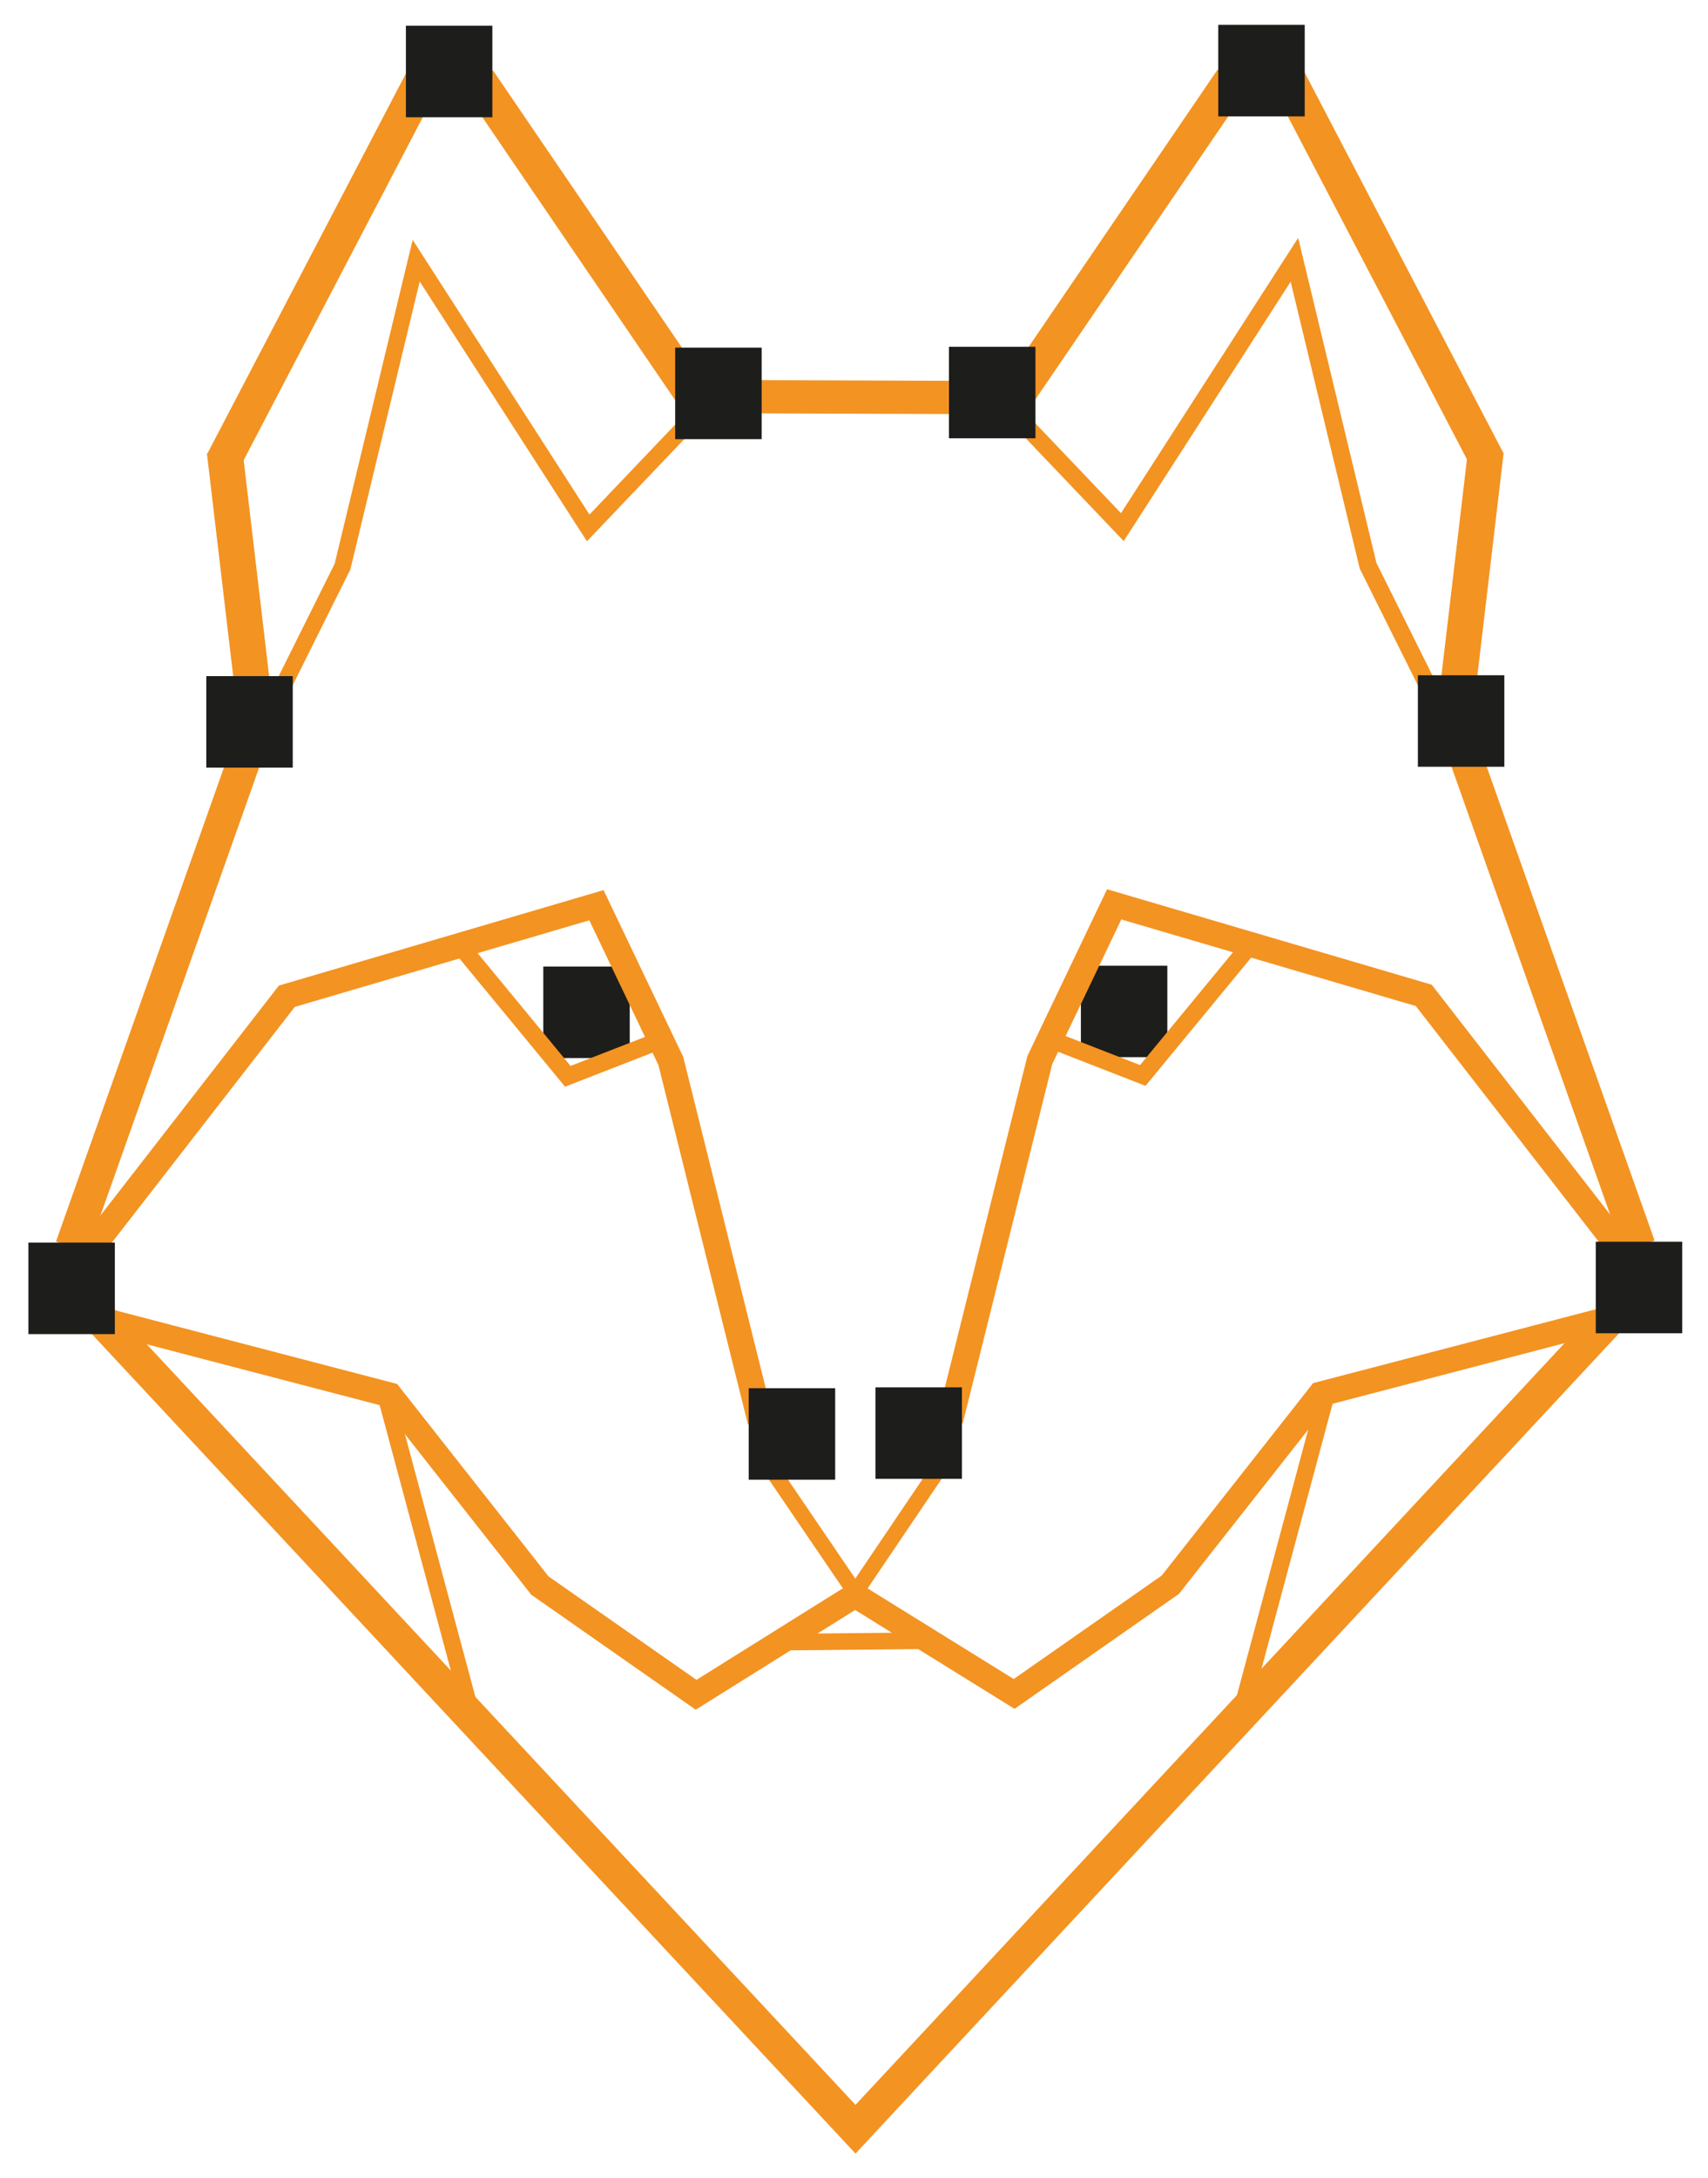 <svg viewBox="159.263 15.71 223.186 284.398" width="223.186" height="284.398" xmlns="http://www.w3.org/2000/svg">
  <g id="g10" transform="matrix(1.333, 0, 0, -1.333, 23.365, 1085.893)">
    <path d="m 162.867,699.997 h -6.847 v 7.336 h 6.847 z" style="fill:#1d1d1b;fill-opacity:1;fill-rule:nonzero;stroke:#1d1d1b;stroke-width:1.627;stroke-linecap:butt;stroke-linejoin:miter;stroke-miterlimit:10;stroke-dasharray:none;stroke-opacity:1" id="path12"/>
    <g id="g14" transform="translate(270.744,692.783)"/>
    <g id="g22" transform="matrix(1.035,0,0,1.081,306.77,706.728)"/>
    <g id="g30" transform="matrix(1.415,0,0,1.782,177.377,659.174)">
      <path d="M 0,0 5.947,-6.937 11.894,0.047" style="fill:none;stroke:#f39322;stroke-width:1;stroke-linecap:butt;stroke-linejoin:miter;stroke-miterlimit:10;stroke-dasharray:none;stroke-opacity:1" id="path32"/>
    </g>
    <g id="g46" transform="matrix(1.627,0,0,1.627,127.22,732.138)">
      <path d="M 0,0 -11.215,-31.635" style="fill:#f39322;fill-opacity:1;fill-rule:nonzero;stroke:#f39322;stroke-width:2;stroke-linecap:butt;stroke-linejoin:miter;stroke-miterlimit:10;stroke-dasharray:none;stroke-opacity:1" id="path48"/>
    </g>
    <g id="g50" transform="translate(317.478,674.275)"/>
    <g id="g58" transform="matrix(1.731,0,0,1.71,123.788,757.566)">
      <path d="M 0,0 11.334,21.951" style="fill:#f39322;fill-opacity:1;fill-rule:nonzero;stroke:#f39322;stroke-width:2;stroke-linecap:butt;stroke-linejoin:miter;stroke-miterlimit:10;stroke-dasharray:none;stroke-opacity:1" id="path60"/>
    </g>
    <g id="g62" transform="matrix(1.749,0,0,1.666,170.55,763.15)">
      <path d="M 0,0 -12.429,19.135" style="fill:#f39322;fill-opacity:1;fill-rule:nonzero;stroke:#f39322;stroke-width:2;stroke-linecap:butt;stroke-linejoin:miter;stroke-miterlimit:10;stroke-dasharray:none;stroke-opacity:1" id="path64"/>
    </g>
    <g id="g70" transform="matrix(1.627,0,0,1.627,200.47,763.886)">
      <path d="M 0,0 -15.938,0.054 Z" style="fill:#f39322;fill-opacity:1;fill-rule:nonzero;stroke:none" id="path72"/>
    </g>
    <g id="g74" transform="matrix(1.627,0,0,1.627,200.469,763.885)">
      <path d="M 0,0 -15.938,0.055" style="fill:none;stroke:#f39322;stroke-width:2;stroke-linecap:butt;stroke-linejoin:miter;stroke-miterlimit:10;stroke-dasharray:none;stroke-opacity:1" id="path76"/>
    </g>
    <g id="g90" transform="matrix(1.627,0,0,1.627,139.514,667.044)">
      <path d="M 0.005,-0.002 5.179,-19.277" style="fill:none;stroke:#f39322;stroke-width:1.017;stroke-linecap:butt;stroke-linejoin:miter;stroke-miterlimit:10;stroke-dasharray:none;stroke-opacity:1" id="path92"/>
    </g>
    <g id="g94" transform="matrix(1.03,0,0,1.007,283.934,710.516)"/>
    <g id="g98" transform="matrix(1.706,0,0,1.623,161.108,714.255)">
      <path d="M -29.545,-20.917 -18.194,-5.555 -0.406,-0.061 3.868,-9.46 9.029,-31.228" style="fill:none;stroke:#f39322;stroke-width:1.5;stroke-linecap:butt;stroke-linejoin:miter;stroke-miterlimit:10;stroke-dasharray:none;stroke-opacity:1" id="path100"/>
    </g>
    <g id="g106" transform="matrix(1.627,0,0,1.627,193.575,642.109)">
      <path d="M 0,0 -9.375,-0.092" style="fill:none;stroke:#f39322;stroke-width:1;stroke-linecap:butt;stroke-linejoin:miter;stroke-miterlimit:10;stroke-dasharray:none;stroke-opacity:1" id="path108"/>
    </g>
    <g id="g110" transform="matrix(1.078,0,0,1.03,308.781,668.327)"/>
    <g id="g118" transform="translate(306.113,707.685)"/>
    <g id="g122" transform="matrix(1.714,0,0,1.701,146.819,710.482)">
      <path d="m 0,0 6.296,-7.695 5.204,2.042" style="fill:none;stroke:#f39322;stroke-width:1;stroke-linecap:butt;stroke-linejoin:miter;stroke-miterlimit:10;stroke-dasharray:none;stroke-opacity:1" id="path124"/>
    </g>
    <g id="g126" transform="translate(301.931,715.789)"/>
    <g id="g130" transform="matrix(1.627,0,0,1.627,110.013,674.053)">
      <path d="m 0,0 18.537,-4.841 9.037,-11.478 9.41,-6.576 9.581,5.989 9.581,-5.938 9.41,6.576 9.037,11.478 18.537,4.841" style="fill:none;stroke:#f39322;stroke-width:1.5;stroke-linecap:butt;stroke-linejoin:miter;stroke-miterlimit:10;stroke-dasharray:none;stroke-opacity:1" id="path132"/>
    </g>
    <path transform="matrix(1, 0, 0, -1, 0, 0)" style="fill: rgb(243, 147, 34); stroke-width: 1.627px; white-space: pre;"/>
    <g id="g144" transform="matrix(1.007,0,0,1.116,299.06,674.789)"/>
    <g id="g174" transform="matrix(1.752,0,0,1.625,126.95,733.382)">
      <path d="M 0,0 -1.697,15.5" style="fill:#f39322;fill-opacity:1;fill-rule:nonzero;stroke:#f39322;stroke-width:2;stroke-linecap:butt;stroke-linejoin:miter;stroke-miterlimit:10;stroke-dasharray:none;stroke-opacity:1" id="path176"/>
    </g>
    <g id="g182" transform="matrix(1.067,0,0,1.03,291.431,754.53)"/>
    <g id="g186" transform="matrix(1.627,0,0,1.627,142.702,777.753)">
      <path d="M -8.083,-26.069 -4.411,-18.699 0.027,-0.278 10.392,-16.37 16.084,-10.4" style="fill:none;stroke:#f39322;stroke-width:1;stroke-linecap:butt;stroke-linejoin:miter;stroke-miterlimit:10;stroke-dasharray:none;stroke-opacity:1" id="path188"/>
    </g>
    <g id="g190" transform="matrix(0.971,0,0,1.001,287.111,736.358)"/>
    <g id="g198" transform="matrix(1.06,0,0,1.017,307.557,744.527)"/>
    <g id="g14-4" transform="matrix(-1.627,0,0,1.627,262.617,676.702)">
      <path d="M 0,0 47.206,-50.682 94.413,-0.052" style="fill:none;fill-opacity:1;fill-rule:nonzero;stroke:#f39322;stroke-width:2;stroke-linecap:butt;stroke-linejoin:miter;stroke-miterlimit:10;stroke-dasharray:none;stroke-opacity:1" id="path16-5"/>
    </g>
    <path d="m 183.006,658.688 h -6.85 v 7.336 h 6.85 z" style="fill:#1d1d1b;fill-opacity:1;fill-rule:nonzero;stroke:#1d1d1b;stroke-width:1.627;stroke-linecap:butt;stroke-linejoin:miter;stroke-miterlimit:10;stroke-dasharray:none;stroke-opacity:1" id="path208"/>
    <path d="m 112.394,672.951 h -6.848 v 7.34 h 6.848 z" style="fill:#1d1d1b;fill-opacity:1;fill-rule:nonzero;stroke:#1d1d1b;stroke-width:1.627;stroke-linecap:butt;stroke-linejoin:miter;stroke-miterlimit:10;stroke-dasharray:none;stroke-opacity:1" id="path210"/>
    <path d="m 175.798,760.628 h -6.85 v 7.34 h 6.85 z" style="fill:#1d1d1b;fill-opacity:1;fill-rule:nonzero;stroke:#1d1d1b;stroke-width:1.627;stroke-linecap:butt;stroke-linejoin:miter;stroke-miterlimit:10;stroke-dasharray:none;stroke-opacity:1" id="path216"/>
    <path d="m 129.832,728.45 h -6.848 v 7.336 h 6.848 z" style="fill:#1d1d1b;fill-opacity:1;fill-rule:nonzero;stroke:#1d1d1b;stroke-width:1.627;stroke-linecap:butt;stroke-linejoin:miter;stroke-miterlimit:10;stroke-dasharray:none;stroke-opacity:1" id="path218"/>
    <path d="m 149.4,792.165 h -6.848 v 7.34 h 6.848 z" style="fill:#1d1d1b;fill-opacity:1;fill-rule:nonzero;stroke:#1d1d1b;stroke-width:1.627;stroke-linecap:butt;stroke-linejoin:miter;stroke-miterlimit:10;stroke-dasharray:none;stroke-opacity:1" id="path220"/>
    <path d="m 208.719,700.081 h 6.847 v 7.336 h -6.847 z" style="fill:#1d1d1b;fill-opacity:1;fill-rule:nonzero;stroke:#1d1d1b;stroke-width:1.627;stroke-linecap:butt;stroke-linejoin:miter;stroke-miterlimit:10;stroke-dasharray:none;stroke-opacity:1" id="path12-2"/>
    <g id="g30-1" transform="matrix(-0.87,0,0,1.095,323.122,682.115)"/>
    <g id="g46-4" transform="matrix(-1.627,0,0,1.627,244.366,732.222)">
      <path d="M 0,0 -11.215,-31.635" style="fill:#f39322;fill-opacity:1;fill-rule:nonzero;stroke:#f39322;stroke-width:2;stroke-linecap:butt;stroke-linejoin:miter;stroke-miterlimit:10;stroke-dasharray:none;stroke-opacity:1" id="path48-4"/>
    </g>
    <g id="g58-4" transform="matrix(-1.731,0,0,1.71,247.798,757.65)">
      <path d="M 0,0 11.334,21.951" style="fill:#f39322;fill-opacity:1;fill-rule:nonzero;stroke:#f39322;stroke-width:2;stroke-linecap:butt;stroke-linejoin:miter;stroke-miterlimit:10;stroke-dasharray:none;stroke-opacity:1" id="path60-7"/>
    </g>
    <g id="g62-8" transform="matrix(-1.749,0,0,1.666,201.036,763.234)">
      <path d="M 0,0 -12.429,19.135" style="fill:#f39322;fill-opacity:1;fill-rule:nonzero;stroke:#f39322;stroke-width:2;stroke-linecap:butt;stroke-linejoin:miter;stroke-miterlimit:10;stroke-dasharray:none;stroke-opacity:1" id="path64-4"/>
    </g>
    <g id="g70-5" transform="matrix(-1.627,0,0,1.627,171.116,763.97)">
      <path d="M 0,0 -15.938,0.054 Z" style="fill:#f39322;fill-opacity:1;fill-rule:nonzero;stroke:none" id="path72-3"/>
    </g>
    <g id="g90-0" transform="matrix(-1.627,0,0,1.627,232.071,667.128)">
      <path d="M -0.085,-3.7229319e-4 5.089,-19.276" style="fill:none;stroke:#f39322;stroke-width:1.017;stroke-linecap:butt;stroke-linejoin:miter;stroke-miterlimit:10;stroke-dasharray:none;stroke-opacity:1" id="path92-3"/>
    </g>
    <g id="g98-5" transform="matrix(-1.706,0,0,1.623,210.478,714.339)">
      <path d="M -29.545,-20.917 -18.194,-5.555 -0.406,-0.061 3.868,-9.46 9.029,-31.228" style="fill:none;stroke:#f39322;stroke-width:1.5;stroke-linecap:butt;stroke-linejoin:miter;stroke-miterlimit:10;stroke-dasharray:none;stroke-opacity:1" id="path100-7"/>
    </g>
    <g id="g106-8" transform="matrix(-1,0,0,1,313.169,671.629)"/>
    <g id="g122-9" transform="matrix(-1.714,0,0,1.701,224.766,710.566)">
      <path d="m 0,0 6.296,-7.695 5.204,2.042" style="fill:none;stroke:#f39322;stroke-width:1;stroke-linecap:butt;stroke-linejoin:miter;stroke-miterlimit:10;stroke-dasharray:none;stroke-opacity:1" id="path124-4"/>
    </g>
    <g id="g130-5" transform="matrix(-1.627,0,0,1.627,279.897,762.704)"/>
    <g id="g174-0" transform="matrix(-1.752,0,0,1.625,244.635,733.466)">
      <path d="M 0,0 -1.697,15.5" style="fill:#f39322;fill-opacity:1;fill-rule:nonzero;stroke:#f39322;stroke-width:2;stroke-linecap:butt;stroke-linejoin:miter;stroke-miterlimit:10;stroke-dasharray:none;stroke-opacity:1" id="path176-7"/>
    </g>
    <g id="g186-8" transform="matrix(-1,0,0,1,344.428,754.979)"/>
    <g id="g198-3" transform="matrix(-1.725,0,0,1.655,202.708,760.912)">
      <path d="m 0,0 -5.37,-5.871 -9.778,15.827 -4.187,-18.117 -3.465,-7.248" style="fill:none;stroke:#f39322;stroke-width:1;stroke-linecap:butt;stroke-linejoin:miter;stroke-miterlimit:10;stroke-dasharray:none;stroke-opacity:1" id="path200-5"/>
    </g>
    <path d="m 188.58,658.772 h 6.85 v 7.336 h -6.85 z" style="fill:#1d1d1b;fill-opacity:1;fill-rule:nonzero;stroke:#1d1d1b;stroke-width:1.627;stroke-linecap:butt;stroke-linejoin:miter;stroke-miterlimit:10;stroke-dasharray:none;stroke-opacity:1" id="path208-7"/>
    <path d="m 259.192,673.035 h 6.848 v 7.34 h -6.848 z" style="fill:#1d1d1b;fill-opacity:1;fill-rule:nonzero;stroke:#1d1d1b;stroke-width:1.627;stroke-linecap:butt;stroke-linejoin:miter;stroke-miterlimit:10;stroke-dasharray:none;stroke-opacity:1" id="path210-4"/>
    <path d="m 195.788,760.712 h 6.85 v 7.34 h -6.85 z" style="fill:#1d1d1b;fill-opacity:1;fill-rule:nonzero;stroke:#1d1d1b;stroke-width:1.627;stroke-linecap:butt;stroke-linejoin:miter;stroke-miterlimit:10;stroke-dasharray:none;stroke-opacity:1" id="path216-4"/>
    <path d="m 241.754,728.534 h 6.848 v 7.336 h -6.848 z" style="fill:#1d1d1b;fill-opacity:1;fill-rule:nonzero;stroke:#1d1d1b;stroke-width:1.627;stroke-linecap:butt;stroke-linejoin:miter;stroke-miterlimit:10;stroke-dasharray:none;stroke-opacity:1" id="path218-3"/>
    <path d="m 222.186,792.249 h 6.848 v 7.34 h -6.848 z" style="fill:#1d1d1b;fill-opacity:1;fill-rule:nonzero;stroke:#1d1d1b;stroke-width:1.627;stroke-linecap:butt;stroke-linejoin:miter;stroke-miterlimit:10;stroke-dasharray:none;stroke-opacity:1" id="path220-1"/>
    <g id="g1494-2" transform="matrix(-1.064,0,0,1.051,264.856,721.491)"/>
    <path transform="matrix(1, 0, 0, -1, 0, 0)" style="fill: rgb(51, 51, 51); white-space: pre;"/>
  </g>
</svg>